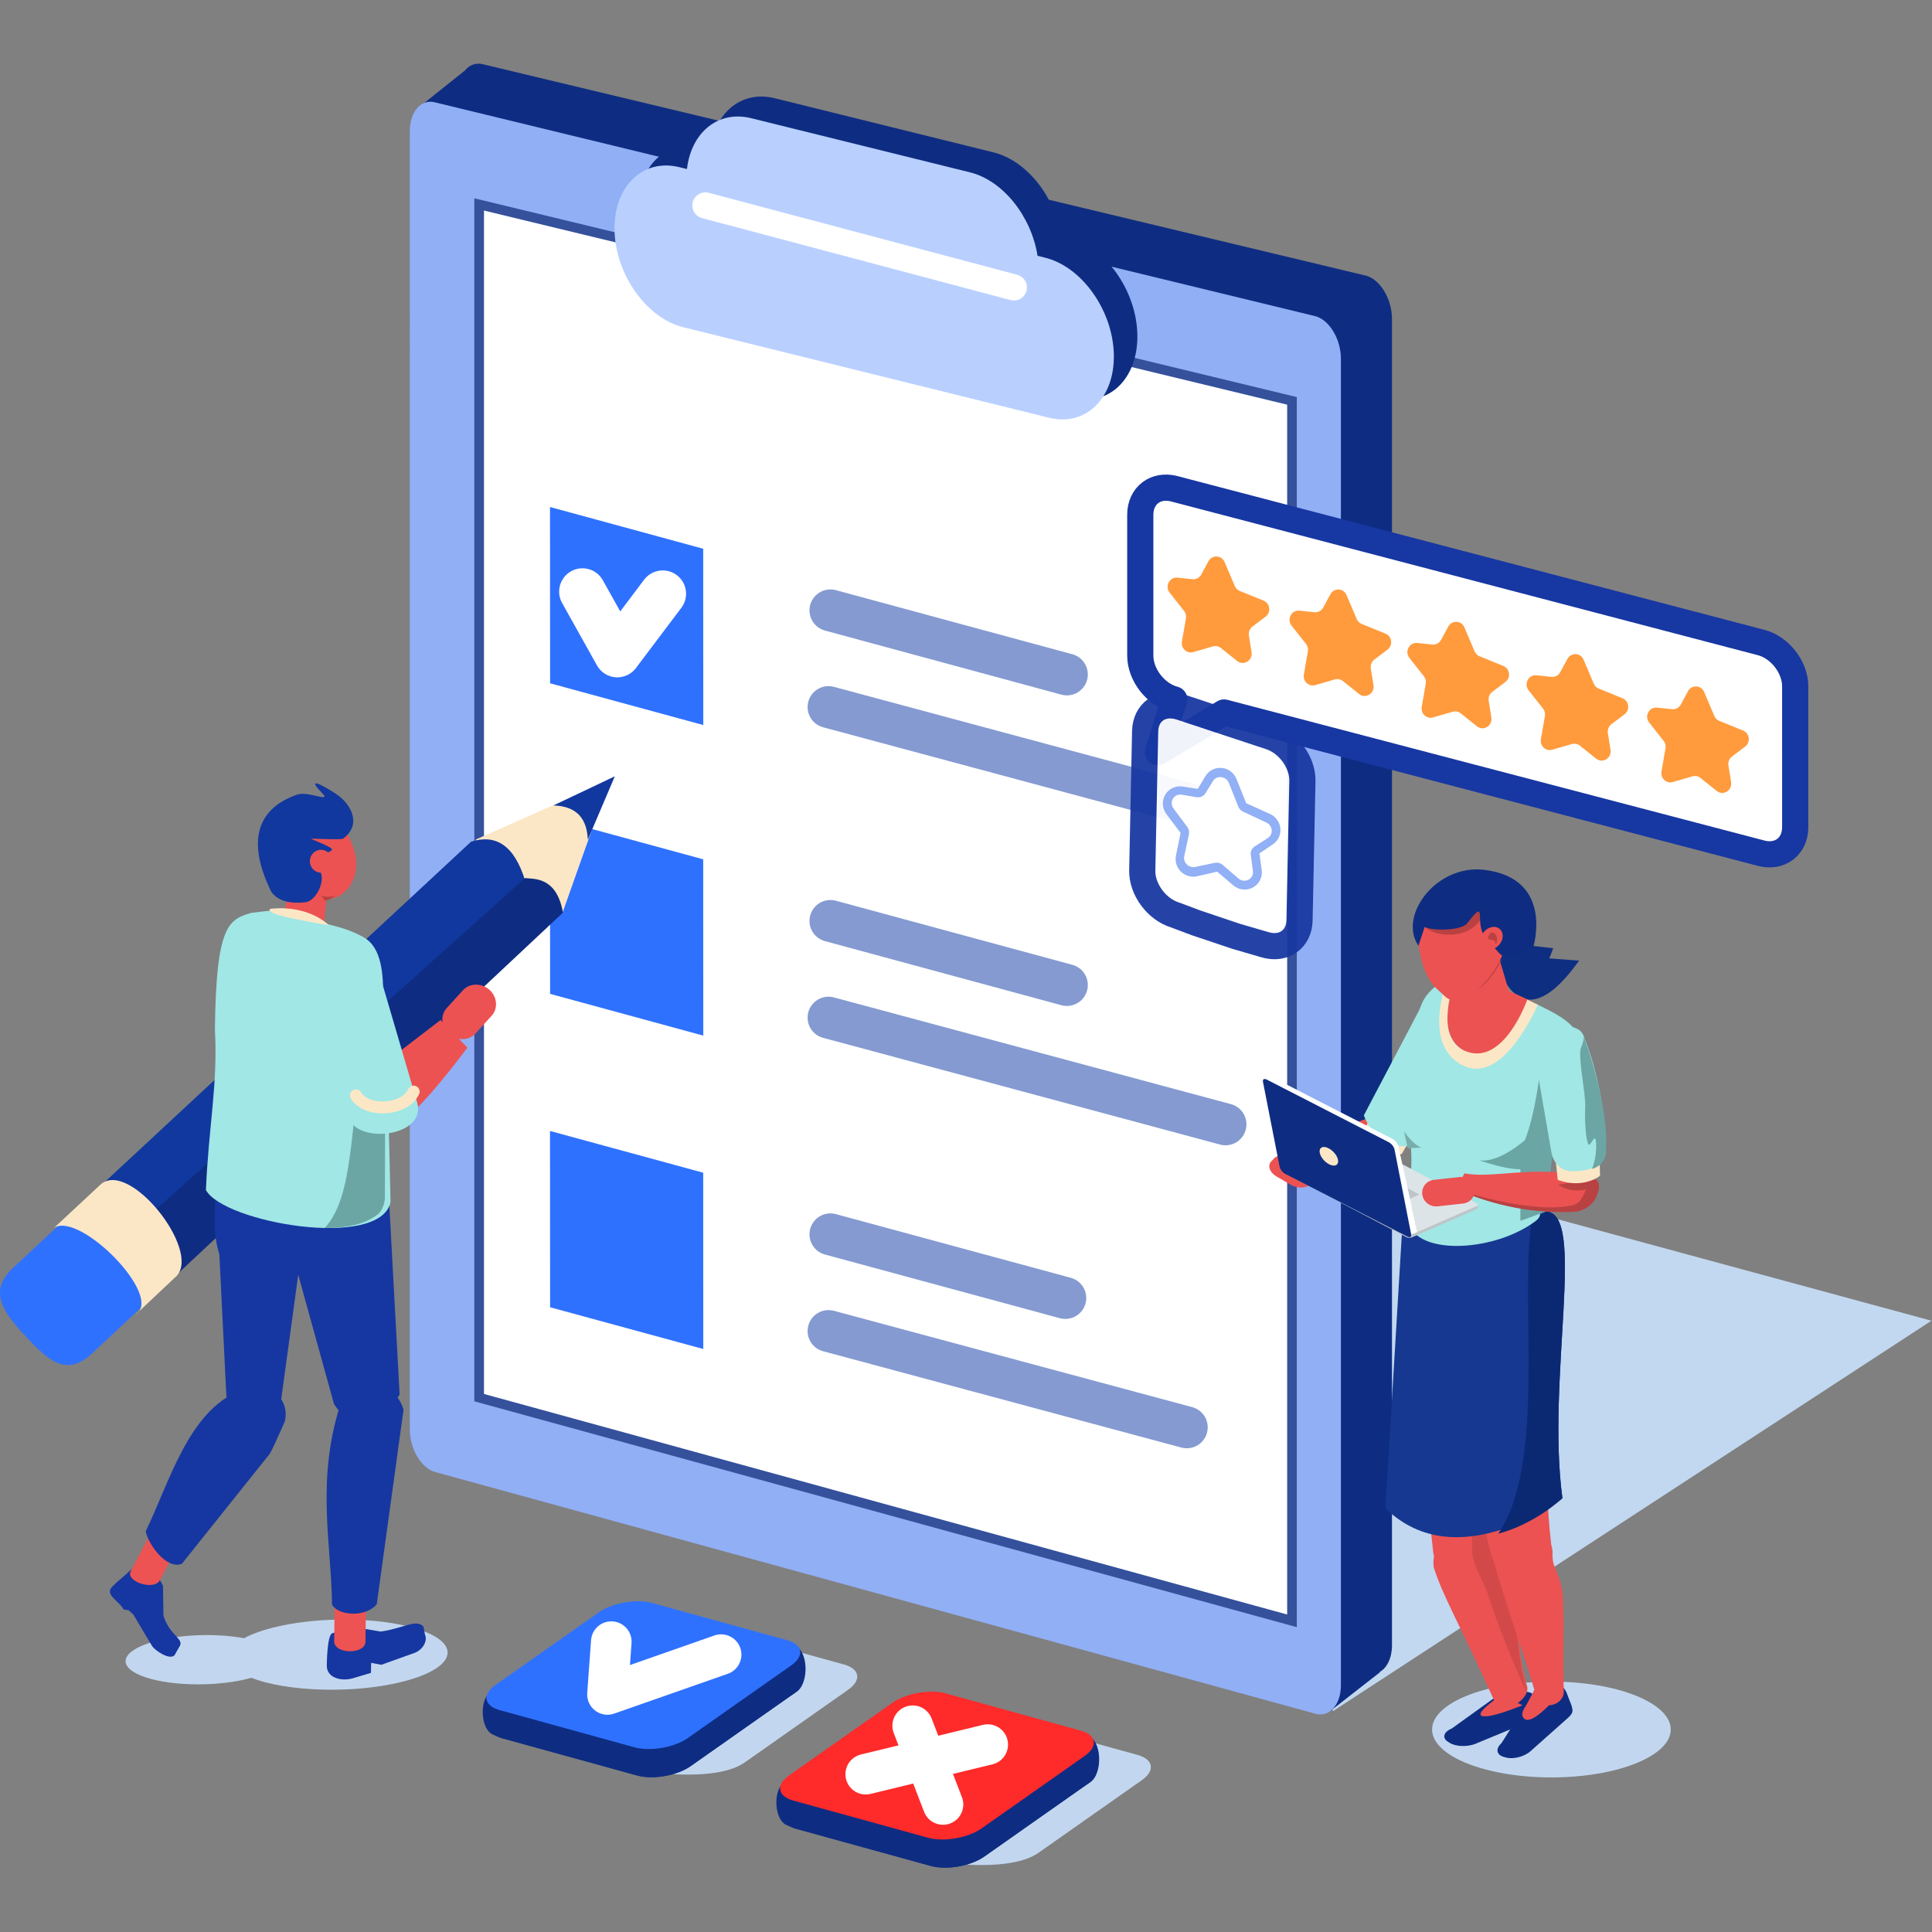 <?xml version="1.0" encoding="UTF-8"?>
<svg fill="none" version="1.1" viewBox="0 0 250 250" xmlns="http://www.w3.org/2000/svg"><rect x="0" y="0" width="250" height="250" fill="#808080" stroke="none"/><g transform="translate(-8.925 -64.936)" clip-path="url(#q)" mask="url(#p)"><mask id="i" x="-77" y="72" width="466" height="478" maskUnits="userSpaceOnUse"><path d="m-76.15 72.625h464.75v476.67h-464.75z" fill="#fff"/></mask><mask id="h" x="-77" y="19" width="466" height="478" maskUnits="userSpaceOnUse"><path d="m-76.15 19.477h464.75v476.67h-464.75z" fill="#fff"/></mask><mask id="g" x="-77" y="-34" width="466" height="478" maskUnits="userSpaceOnUse"><path d="m-76.15-33.195h464.75v476.67h-464.75z" fill="#fff"/></mask><mask x="-77" y="-39" width="466" height="478" maskUnits="userSpaceOnUse"><path d="m-76.15-38.333h464.75v476.67h-464.75z" fill="#fff"/></mask><mask id="f" x="-77" y="-39" width="466" height="478" maskUnits="userSpaceOnUse"><path d="m-76.15-38.333h464.75v476.67h-464.75z" fill="#fff"/></mask><mask id="e" x="-77" y="-39" width="466" height="478" maskUnits="userSpaceOnUse"><path d="m-76.15-38.333h464.75v476.67h-464.75z" fill="#fff"/></mask><mask id="c" x="-77" y="-39" width="466" height="478" maskUnits="userSpaceOnUse"><path d="m-76.15-38.333h464.75v476.67h-464.75z" fill="#fff"/></mask><mask id="b" x="-77" y="-29" width="466" height="478" maskUnits="userSpaceOnUse"><path d="m-76.15-28.007h464.75v476.67h-464.75z" fill="#fff"/></mask><mask id="k" x="-77" y="6" width="466" height="478" maskUnits="userSpaceOnUse"><path d="m-76.15 6.629h464.75v476.67h-464.75z" fill="#fff"/></mask><g transform="matrix(.763 0 0 .763 2.113 23.629)"><path d="m235 344.33 101.49-66.209-136.81-37.136z" fill="#c2d8f0"/><path d="m240.68 100.91-149.73-35.846c-1.265-0.373-2.404 0.067-3.196 1.055l-0.003-0.005-8.286 6.616 7.163 17.78-4e-4 195.96c0 3.325 1.945 6.619 4.322 7.319l130.68 38.516 12.907 12.016 8.414-6.57-0.035-0.061c1.246-0.697 2.084-2.363 2.084-4.543l1e-3 -224.92c0-3.325-1.946-6.618-4.323-7.319z" fill="#0e2d82"/><path d="m232.03 344.78-149.29-40.995c-2.37-0.651-4.31-3.903-4.31-7.229l5e-4 -220.19c0-3.325 1.939-5.513 4.309-4.862l149.29 36.263c2.371 0.651 4.309 3.904 4.309 7.229v224.92c0 3.325-1.939 5.513-4.309 4.863z" fill="#91aff5"/><path d="m228.04 329.02-137.85-37.852v-202.36l137.85 33.314z" fill="#fff"/><path d="m228.04 329.02-137.85-37.852v-202.36l137.85 33.314z" stroke="#35519c" stroke-miterlimit="10" stroke-width="1.636"/><path d="m190.17 94.454-1.293-0.319c-1.033-6.653-5.838-12.767-11.443-14.154l-37.12-9.185c-5.605-1.387-10.17 2.407-10.892 8.626l-1.292-0.319c-6.224-1.54-11.169 3.307-10.988 10.771 0.181 7.464 5.421 14.832 11.646 16.372l62.04 15.353c6.224 1.54 11.168-3.307 10.988-10.771-0.181-7.465-5.422-14.833-11.646-16.373z" fill="#0e2d82"/><g mask="url(#i)"><path d="m149.44 279.87s43.822 11.782 60.758 16.335" stroke="#849ad1" stroke-linecap="round" stroke-linejoin="round" stroke-width="7.098"/><path d="m149.76 263.47s36.349 9.852 39.837 10.798" stroke="#849ad1" stroke-linecap="round" stroke-linejoin="round" stroke-width="7.098"/><path d="m128.2 282.92-25.98-7.079-0.015-29.9 25.981 7.079z" fill="#2f71ff"/></g><g mask="url(#h)"><path d="m149.44 226.72 67.328 18.101" stroke="#849ad1" stroke-linecap="round" stroke-linejoin="round" stroke-width="7.098"/><path d="m149.76 210.32 40.105 10.87" stroke="#849ad1" stroke-linecap="round" stroke-linejoin="round" stroke-width="7.098"/><path d="m128.2 229.77-25.98-7.079-0.015-29.9 25.981 7.079z" fill="#2f71ff"/></g><g mask="url(#g)"><path d="m149.44 174.05 67.328 18.101" stroke="#849ad1" stroke-linecap="round" stroke-linejoin="round" stroke-width="7.098"/><path d="m149.76 157.65 40.105 10.87" stroke="#849ad1" stroke-linecap="round" stroke-linejoin="round" stroke-width="7.098"/><path d="m128.2 177.1-25.98-7.079-0.015-29.9 25.981 7.079z" fill="#2f71ff"/><path d="m107.71 154.47 5.911 10.583 7.704-10.221" stroke="#fff" stroke-linecap="round" stroke-linejoin="round" stroke-width="7.909"/></g><path d="m186.18 97.842-1.293-0.319c-1.033-6.653-5.838-12.767-11.443-14.154l-37.12-9.186c-5.605-1.387-10.17 2.407-10.892 8.626l-1.292-0.319c-6.224-1.54-11.169 3.307-10.988 10.771 0.181 7.464 5.422 14.832 11.646 16.372l62.039 15.353c6.225 1.54 11.169-3.307 10.989-10.772-0.181-7.464-5.422-14.832-11.646-16.372z" fill="#b9d0ff"/><path d="m128.56 88.98 52.311 13.902" stroke="#fff" stroke-linecap="round" stroke-linejoin="round" stroke-width="4.439"/><g transform="matrix(.954 0 0 .92 4.092 20.135)"><path d="m105.11 205.09 8.305-24.317-23.691 10.911c-3.722 6.577 11.15 17.944 15.386 13.406z" fill="#fbe7c6"/></g><path d="m113.2 185.79-4.583 10.754c-0.144-3.434-1.732-5.665-5.817-5.813z" fill="#11389e" stroke-width=".937"/><path d="m24.513 283.69c0.051-0.048 0.099-0.098 0.149-0.145l0.004 3e-3 15.348-14.332c4.28-3.997 4.734-10.467 1.014-14.45-3.72-3.984-10.206-3.974-14.486 0.023l-15.348 14.332 0.004 4e-3c-0.052 0.046-0.104 0.091-0.155 0.138-4.28 3.997-1.338 7.691 2.382 11.675 3.72 3.984 6.81 6.749 11.09 2.752z" fill="#2f71ff"/><path d="m19.868 260.94 68.953-64.062c4.103-1.288 7.322 0.463 9.214 6.77l-63.808 57.912c-3.906-7.814-9.146-4.099-14.359-0.62z" fill="#11389e"/><path d="m97.948 203.05c1.604 0.183 5.378-0.241 6.454 5.866l-66.804 62.618c-1.659-6.649-5.4-9.431-5.4-9.431z" fill="#0e2d82"/><path d="m31.962 277.05c-0.059 0.037 0.098-0.097 0.149-0.145l0.004 3e-3 6.822-6.431c3.989-4.512-8.15-19.753-12.951-15.455-0.052 0.046 0.104-0.092 0.156-0.138l-0.004-4e-3 -7.853 7.311 3e-3 3e-3c-0.052 0.047-0.216 0.174-0.156 0.138 4.517-2.641 18.565 11.699 13.83 14.718z" fill="#fbe7c6"/><path d="m79.854 330.45c-6.998-2.27-18.772-2.183-26.297 0.193-1.284 0.405-2.357 0.851-3.226 1.324-4.902-0.907-11.473-0.648-15.93 0.759-5.288 1.669-5.588 4.316-0.671 5.911 4.726 1.532 12.543 1.532 17.838 0.047 0.326 0.127 0.667 0.251 1.034 0.37 6.998 2.27 18.772 2.184 26.297-0.193 7.526-2.375 7.953-6.141 0.955-8.411z" fill="#c2d7ef"/><path d="m68.131 329.92 5.352 0.92c3.92-0.545 6.001-2.208 7.272-0.826l0.244 1.346c0.473 0.962-0.271 2.506-1.711 3.08l-5.693 2.036-1.725-0.331-0.033 1.703-3.207 0.957c-2.082 0.506-4.267-0.23-4.279-2.14 0 0 0.011-5.341 0.961-5.552 1.908-0.425 1.152-0.787 2.817-1.193z" fill="#1637a1"/><path d="m70.912 332.54c-0.026 2.238-5.335 2.173-5.309-0.066l0.086-7.274 5.308 0.065z" fill="#ed5353"/><g fill="#1637a1"><path d="m72.823 326.22c-2.015 2.354-6.678 1.854-7.592 0.035-0.05-10.206-2.912-21.348 1.742-34.915 0 0 1.223-3.444 5.334-2.735 4.094 0.705 5.056 4.608 5.056 4.608z"/><path d="m65.58 292.28-11.051-39.927s0.885-7.564 10.086-8.255c9.607-0.722 9.945 7.124 9.945 7.124l2.139 39.407s-5.46 9.947-11.119 1.651z"/><path d="m36.572 323.11 0.075 5.047c1.115 3.497 3.672 3.91 2.678 5.299l-0.794 1.396c-0.841 0.876-3.2-0.738-3.781-1.506l-3.221-5.411-0.792-0.706-0.887-0.152c-0.509-1.188-2.688-2.212-2.221-3.37 0.249-0.619 2.314-2.235 2.773-2.665 0 0 1.463-1.491 2.205-1.511 1.769-0.05 3.34 2.122 3.965 3.579z"/></g><path d="m36.03 322.15c-0.945 1.794-5.874 0.223-4.929-1.57l3.071-5.827 4.929 1.571z" fill="#ed5353"/><path d="m39.78 319.34c-2.769 1.108-5.925-3.742-6.129-5.54 3.952-8.106 7.169-20.21 15.877-23.801 0 0 2.582-1.906 5.176-0.339 3.665 2.214 2.498 5.612 2.498 5.612-0.276 0.596-2.157 4.959-2.566 5.47z" fill="#1637a1"/><path d="m47.304 290.64-1.174-23.769c-1.038-3.383-0.926-6.362-0.454-11.929 0 0 2.842-5.461 9.256-5.05 6.981 0.447 6.221 8.352 6.221 8.352l-4.582 33.565c-0.093 0.687-8.46 6.779-9.268-1.169z" fill="#1637a1"/><path d="m69.325 200.92c-0.122 4.406-4.042 7.017-7.234 4.999-3.192-2.017-5.681-7.223-5.559-11.629s2.809-6.343 6.002-4.325c3.192 2.017 6.914 6.549 6.792 10.955z" fill="#ec5252"/><path d="m59.037 214.48-0.439-0.117c-1.484-0.394-2.384-1.96-2-3.483l2.165-8.581c0.384-1.522 1.912-2.445 3.396-2.051l0.439 0.116c1.484 0.394 2.384 1.962 2 3.483l-0.899 8.56c-0.384 1.522-3.178 2.466-4.662 2.073z" fill="#ec5252"/><path d="m54.656 204.79s0.799 2.97 6.075 2.367c1.602-0.183 3.285-3.114 2.624-4.987-0.458-1.299-1.329-0.983-1.459-1.717-0.126-0.71 2.956-1.657 3.337-2.192 0.291-0.408-3.579-1.791-3.53-1.875 0.087-0.078 5.079 0.245 5.437-0.03 3.285-2.521 1.14-5.84-0.826-7.299-0.992-0.736-6.246-4.005-2.742-0.397 1.615 1.664-2.364-0.402-4.223 0.233-3.608 1.235-9.915 4.737-4.694 15.897z" fill="#11389e"/><path d="m65.261 200.25c-0.031 1.072-0.902 1.916-1.947 1.886-1.044-0.03-1.866-0.923-1.836-1.995 0.03-1.071 0.902-1.916 1.946-1.885 1.044 0.03 1.866 0.923 1.836 1.994z" fill="#ec5252"/><path d="m64.079 206.89-0.692-0.915s0.973 0.59 2.396 9e-3c0 0-0.741 0.739-1.705 0.906z" fill="#b94141"/><path d="m43.85 255.96c0.455-10.82 2.041-17.89 1.526-27.244 0.199-17.877 2.377-18.643 6.222-19.775l3.844-0.44c1.194 0.233 2.3 0.797 3.481 1.093 4.943 1.241 8.111 1.517 11.662 3.489 3.161 1.755 3.345 6.448 3.337 10.379 0.854 11.523 1.08 28.869 1.239 34.556-1.798 8.143-28.302 3.454-31.31-2.058z" fill="#a0e7e5"/><path d="m74.304 224.8-2.9 3.209c-3.404 14.091-1.827 28.376-7.41 34.387 3.416-9e-3 6.546-0.47 8.861-2.216 0.124 0.015 1.192-0.958 1.347-2.716z" fill="#6ba6a5"/><path d="m54.791 208.26s-1.293 0.617 3.795 1.65c3.559 0.722 6.151 1.172 6.151 1.172s-3.274-3.518-9.945-2.822z" fill="#fbe7c6"/><path d="m85.076 229.51h9e-4c1.341 1.186 3.363 1.141 4.493-0.101l2.734-3.004c1.131-1.242 0.958-3.229-0.383-4.416h-0.001c-1.34-1.186-3.362-1.139-4.493 0.103l-2.733 3.002c-1.131 1.243-0.959 3.229 0.383 4.416z" fill="#ec5252"/><path d="m88.191 231.81s-8.297 11.322-12.272 13.311c-3.976 1.989-7.953-5.957-7.953-5.957l15.68-12.041z" fill="#ec5252"/><path d="m62.325 222.78 5.647 20.443c0.713 5.025 13.189 3.967 11.746-1.955-0.091-0.373-7.496-25.576-7.496-25.576s-9.815-7.272-9.897 7.088z" fill="#a0e7e5"/><path d="m69.296 239.91c1.796 2.978 8.29 2.643 9.786-0.644" stroke="#fbe7c6" stroke-linecap="round" stroke-linejoin="round" stroke-width="2.026"/><g mask="url(#f)"><path d="m251.8 347.45c0 4.487 9.061 8.125 20.238 8.125 11.178 0 20.239-3.638 20.239-8.125 0-4.486-9.061-8.124-20.239-8.124-11.177 0-20.238 3.638-20.238 8.124z" fill="#c2d7ef"/><path d="m262.03 215.96c0.94 2.49 2.818 7.469 6.019 7.707 3.598 0.267 6.994-4.32 8.692-6.613" fill="#0e2e82"/><path d="m263.81 214c0.911 1.672 2.732 5.015 5.14 5.282 1.793 0.198 2.856-2.827 3.387-4.339" fill="#0e2e82"/><path d="m255.14 347.28 8.272-5.955c1.056-0.438 3.294-0.497 4.767-0.213 0.66 0.126 1.095 0.666 1.055 1.275l-0.086 1.314c-0.052 1.895-0.28 2.153-1.674 2.731l-8.276 3.426c-1.394 0.577-3.381 0.511-4.416-0.146l-0.294-0.186c-1.035-0.658-0.741-1.668 0.652-2.246z" fill="#0e2d82"/><path d="m267.94 340.16c0.462 2.51-4.795 5.159-5.468 2.677-6.236-13.746-8.934-18.173-10.403-22.941 0 0-0.636-3.941 3.048-5.815 3.92-1.993 6.304 0.795 6.304 0.795 1.164 3.688 1.097 2.69 1.677 4.579 0.31 1.01 1.248 2.005 1.915 4.263 1.384 4.688 1.424 11.928 2.927 16.442z" fill="#ec5252"/><path d="m261.39 318.15c-0.138 2.62-7.856 6.491-9.379-0.577-2.633-23.714-2.157-21.21-2.943-47.373l16.23-13.236c-1.662 22.635-4.256 56.241-3.908 61.186z" fill="#ec5252"/><path d="m261.49 325.21c-0.689-2.299-1.711-3.725-2.517-6.079-1.026-2.996 2.152-3.893 2.633-2.016 0.619 2.42 2.557 4.596 3.246 6.895 1.429 4.774 1.453 12.12 3.007 16.717 0.362 1.95-4.94-10.744-6.369-15.517z" fill="#d34949"/><path d="m258.58 317.41c-0.03-6.495-0.16-11.881 0.231-18.421 0.746-12.452 3.947-13.307 3.155-0.084-0.392 6.539-0.261 11.925-0.232 18.421 0.012 2.544-3.143 2.628-3.154 0.084z" fill="#d34949"/><path d="m263.58 349.75 5.875-9.336c0.796-0.709 1.469-1.504 2.823-1.29 1.084 0.172 2.111 1.483 2.337 2.08l0.489 1.291c0.774 1.841 0.673 2.153-0.378 3.087l-6.24 5.552c-1.051 0.935-2.935 1.412-4.187 1.058l-0.354-0.1c-1.252-0.353-1.415-1.407-0.365-2.342z" fill="#0e2d82"/><g fill="#ec5252"><path d="m273.74 340.98s-4.38 5.479-6.104 4.774c0 0-1.105-0.454-0.159-1.959 0.946-1.504 2.439-4.659 2.439-4.659z"/><path d="m274.13 340.87c0.211 2.326-3.43 3.545-4.564 1.201-2.945-9.735-5.619-16.757-7.515-24.024-1.437-5.505 10.411-6.418 10.177-0.406-0.113 2.91 1.614 3.228 1.79 8.214 0.179 5.065-0.082 7.795 0.112 15.015z"/><path d="m267.49 323.17c-1.864 0.145-3.793-0.268-5.286-4.316-1.961-5.318-1.886-11.794-2.817-18.045-2.222-14.911 12.801-18.674 12.052-3.518-0.306 6.194-0.172 12.428 0.549 18.612 0.191 1.637-1.087 6.999-4.498 7.267z"/><path d="m244.45 242.51-13.96 5.021s-5.808 2.356-5.218 4.581c0.897 3.374 4.838 2.041 4.838 2.041l15.511-4.08s1.966-1.786 1.548-4.68c-0.316-2.19-2.719-2.883-2.719-2.883z"/></g><path d="m246.62 249.91-6.485-3.693s-0.189 4.105 2.578 4.879c2.767 0.775 3.907-1.186 3.907-1.186z" fill="#b94141"/><path d="m246.62 249.89s-5.321 0.301-6.485-3.695l1.588-3.387 6.982 3.477z" fill="#fbe7c6"/><path d="m249.96 224.8-9.733 18.491s2.59 8.125 11.489 4.16c8.301-3.698 5.503-18.323 4.065-22.145s-5.936-0.56-5.821-0.506z" fill="#a0e7e5"/><path d="m271.11 259.61c6.951 0.142 0.048 28.34 2.795 48.615 0 0-17.745 13.672-30.019 1.699l2.779-46.369s3.212-4.015 6.595-5c11.484-3.343 17.85 1.055 17.85 1.055z" fill="#163891"/><path d="m263.02 314.24c8.204-12.127 3.572-39.263 5.654-53.129l2.437-1.493c6.951 0.142 0.048 28.341 2.795 48.615 0 0-4.637 4.373-10.886 6.007z" fill="#0b2973"/><path d="m247.92 261.98c-0.405-4.986 0.759-9.381 0.236-13.584-0.489-3.927-4.491-6.261-3.665-11.047 0.108-2.612 4.609-7.449 4.805-9.356 0.309-3.016 0.515-5.803 6.699-8.771l2.719 0.604c1.296 0.289 2.55 0.72 3.731 1.28 12.606 5.989 15.354 6.282 14.477 13.855-0.143 3.894-2.404 0.864-3.084 3.443-1.306 4.949-6.4 9.986-4.605 18.663 0.363 1.752 1.699 2.944 0.178 4.106-6.591 5.034-19.179 6.001-21.491 0.807z" fill="#a0e7e5"/><path d="m247.5 261.94c-0.016-0.013-7e-3 0.186 0 0z" fill="#ff5cab"/><path d="m270.05 236.41 2.639 9.398-1.581 13.81-4.338 1.562v-11.922c1.839-3.725 2.617-8.244 3.28-12.848z" fill="#6ba6a5"/><path d="m225.42 253.66 2.382 1.391c1.164 0.679 2.662 0.645 3.328-0.075l0.467-0.505c0.668-0.721 0.26-1.866-0.904-2.546l-2.383-1.391c-1.163-0.678-2.661-0.644-3.328 0.076l-0.467 0.504c-0.667 0.721-0.26 1.867 0.905 2.546z" fill="#ec5252"/><path d="m259.51 259 0.071-0.519-0.846 0.25-0.124-0.332-18.815-9.883c-0.227-0.119-0.658-0.109-0.959 0.022l-9.309 4.061 0.017-0.116-1.688 0.517-0.08 0.552h0.011c0.013 0.054 0.056 0.104 0.132 0.144l19.579 10.285c0.227 0.119 0.658 0.109 0.96-0.022l10.781-4.704c0.164-0.071 0.256-0.165 0.269-0.254z" fill="#bec5c8"/><path d="m247.57 263.43-19.579-10.284c-0.226-0.119-0.165-0.324 0.135-0.455l10.782-4.703c0.301-0.131 0.733-0.141 0.959-0.023l19.579 10.286c0.226 0.118 0.166 0.323-0.135 0.455l-10.782 4.703c-0.301 0.131-0.732 0.14-0.959 0.021z" fill="#dde4e8"/><path d="m246.7 257.92-4.739-2.488c-0.054-0.029-0.04-0.078 0.033-0.11l2.609-1.138c0.073-0.032 0.178-0.035 0.232-6e-3l4.739 2.489c0.055 0.029 0.04 0.078-0.033 0.11l-2.609 1.137c-0.073 0.033-0.178 0.035-0.232 6e-3z" fill="#bec5c8"/><g fill="#ec5252"><path d="m269.23 224.29s-4.626 11.369-11.346 8.407c-6.719-2.961-1.85-13.245-1.85-13.245s6.978 1.472 13.196 4.838z"/><path d="m261.42 226.48-0.446 0.092c-1.505 0.311-2.895-0.629-3.088-2.086l-1.088-8.219c-0.193-1.458 0.88-2.905 2.385-3.216l0.446-0.092c1.506-0.31 2.895 0.629 3.088 2.087l2.245 7.651c0.193 1.457-2.037 3.473-3.542 3.783z"/><path d="m267.12 343.34s-5.915 2.473-6.985 1.749c-0.904-0.611 3.471-3.544 3.471-3.544z"/></g><path d="m267.94 223.66s-4.075 11.723-10.783 8.61c-5.206-2.415-1.43-12.111-1.43-12.111l-1.402 0.277s-4.496 11.384 3.105 14.565c6.689 2.799 12.297-10.462 12.297-10.462z" fill="#fbe7c6"/><path d="m257.44 220.42s3.678-0.072 6.22-3.634c0 0-2.535 5.381-5.911 5.97z" fill="#b94141"/><path d="m267.86 247.23s-4.799 4.384-8.166 3.644c0 0 5.963 2.166 8.166 1.396 2.202-0.769 0-5.04 0-5.04z" fill="#6aa6a4"/><path d="m247.04 245.99s0.041 0.066 0.119 0.176c0.377 0.544 1.598 2.181 2.85 2.588l-2.336 0.136" fill="#79adab"/><path d="m246.96 252.64c-0.087-0.439-0.517-0.98-0.962-1.208l-20.692-10.623c-0.184-0.095-0.342-0.12-0.458-0.087l-1e-3 -1e-3 -3e-3 2e-3c-0.041 0.012-0.076 0.031-0.106 0.058l-0.682 0.524 0.621-4e-3 1.995 10.162c0.086 0.438 0.517 0.979 0.963 1.208l19.566 10.044 0.632 0.602 0.079 0.143c0.395 0.093 1.34-0.377 1.34-0.377z" fill="#fff"/><path d="m246.08 248.51c-0.087-0.438-0.517-0.979-0.963-1.207l-20.692-10.623c-0.184-0.095-0.341-0.12-0.456-0.087l-2e-3 -1e-3 -3e-3 2e-3c-0.041 0.012-0.077 0.031-0.106 0.058l-0.683 0.524 0.622-4e-3 1.996 10.162c0.085 0.438 0.516 0.979 0.962 1.208l19.565 10.045 0.633 0.601 0.079 0.143c0.395 0.093 1.339-0.377 1.339-0.377z" fill="#fff"/><path d="m223.77 237.23 20.691 10.622c0.446 0.229 0.877 0.77 0.963 1.208l2.017 10.274c2e-3 8e-3 1e-3 0.013 2e-3 0.021l0.808 4.112c0.085 0.439-0.205 0.609-0.651 0.38l-20.691-10.622c-0.446-0.229-0.877-0.77-0.962-1.208l-2.018-10.274c-1e-3 -7e-3 -1e-3 -0.014-2e-3 -0.02l-0.807-4.113c-0.086-0.438 0.205-0.609 0.65-0.38z" fill="#0e2d82"/><path d="m235.87 251.05c0.023 0.748-0.663 0.99-1.532 0.542-0.869-0.449-1.592-1.419-1.615-2.167-0.022-0.748 0.663-0.99 1.532-0.542 0.87 0.449 1.592 1.419 1.615 2.167z" fill="#fbe7c6"/><path d="m255.88 255.79c6.734 2.933 13.348 4.125 19.861 3.827 1.753-0.08 3.227-1.035 3.86-2.494 1.452-3.342-2.49-5.84-4.841-4.887l-1.435 0.713c-7.28-0.468-11.785 0.949-16.039 0.185z" fill="#ec5252"/><path d="m275.42 258.59c1.684-0.344 2.015-1.71 2.648-3.164 1.022-2.351 2.925-1.165 1.553 1.736-0.678 1.431-2.105 2.409-3.855 2.489-6.504 0.3-13.11-0.886-19.834-3.808 0 0 12.256 4.224 19.488 2.747z" fill="#b94141"/><path d="m278.92 254.11-5.753 0.943s2.629 1.952 5.885 0.361z" fill="#b94141"/><path d="m280.28 253.54s-2.785 2.303-7.175 0.694l-0.32-3.11 7.423-0.824z" fill="#fbe7c6"/><path d="m269.75 236.32 2.286 13.238c0.328 1.899 1.748 3.216 3.467 3.216 2.549 0 5.815-0.607 5.752-3.728-0.171-8.628-2.177-15.276-3.725-19.166-0.672-1.689-1.867-1.217-3.93-2.469-0.334-0.203-2.101 0.798-2.46 1.092-2.189 1.792-1.887 4.943-1.39 7.817z" fill="#a0e7e5"/><path d="m277.52 229.9s4.449 11.813 3.739 19.689c0 0 0.057 2.088-2.332 2.799 0 0 0.804-1.912 0.696-4.288-0.107-2.376-1.003 0.879-1.371 0.033s-0.614-4.022-0.483-6.251c0.132-2.228-1.308-8.538-0.708-10.066s0.459-1.916 0.459-1.916z" fill="#6ba6a5"/><path d="m259.02 255.75c0.175 1.236-0.704 2.36-1.953 2.498l-4.342 0.48c-1.247 0.138-2.411-0.759-2.587-1.993-0.175-1.236 0.703-2.361 1.953-2.499l4.342-0.479c1.247-0.139 2.411 0.759 2.587 1.993z" fill="#ec5252"/><path d="m258.8 203.33c-2.035-1.157-4.023-0.487-5.254 1.467-1.966 0.265-3.561 2.279-3.969 5.438-0.568 4.399 0.625 9.629 3.239 11.8 1.415 1.176 2.426 3.241 6.12 0.455 2.484-1.933 5.085-5.691 5.504-8.934 0.568-4.399-2.671-8.538-5.64-10.226z" fill="#ec5252"/><path d="m260.53 209.21s-1.663 4.447-7.793 3.228c0 0-2.858-0.875-2.222-1.626 6.368-7.517 10.015-1.602 10.015-1.602z" fill="#b94141"/><path d="m250.54 211.34c1.251 0.679 6.202 0.681 7.217-0.624 3.653-4.697 1.023 0.07 3.148 2.478 0 0 2.107 2.403 2.111 2.408 1.457 1.861 3.375-0.237 5.916-0.74l8e-3 -2e-3s3.686-11.749-8.291-13.203c-8.105-0.983-14.664 7.757-11.16 12.879z" fill="#0e2d82"/><path d="m263.76 213.12c-0.136 1.058-1.078 1.975-2.104 2.048s-1.747-0.725-1.61-1.783c0.136-1.058 1.078-1.974 2.104-2.048 1.025-0.073 1.746 0.726 1.61 1.783z" fill="#ec5252"/><path d="m261.65 213.52c-0.272-0.03-0.417-0.304-0.307-0.585 0.157-0.4 0.466-0.864 1.005-0.536 0.545 0.332 0.497 1.157 0.384 1.728-0.019 0.103-0.159 0.121-0.176 0.023-0.052-0.298-0.192-0.603-0.541-0.609-0.146-2e-3 -0.266-0.01-0.365-0.021z" fill="#b94141"/></g><g mask="url(#e)"><path d="m122.84 355.02-22.862-6.306c0.683-1.163 0.359-3.086 2.65-4.695l17.529-12.318c2.29-1.609 6.361-2.321 9.047-1.58l22.863 6.305c2.685 0.741 3.008 2.664 0.717 4.274l-17.529 12.317c-2.29 1.61-6.362 2.321-12.415 2.003z" fill="#c2d7ef"/><g fill="#0e2d82"><path d="m116.99 355.25-22.862-6.305c-2.685-0.741-3.009-2.663-0.718-4.273l17.529-12.318c2.291-1.61 6.362-2.32 9.048-1.58l22.862 6.306c2.685 0.741 3.008 2.663 0.718 4.273l-17.529 12.318c-2.291 1.609-6.362 2.32-9.048 1.579z"/><path d="m116.99 355.25-22.862-6.305c-2.685-0.741-3.009-2.663-0.718-4.273l17.529-12.318c2.291-1.61 6.362-2.32 9.048-1.58l22.862 6.306c2.685 0.741 3.008 2.663 0.718 4.273l-17.529 12.318c-2.291 1.609-6.362 2.32-9.048 1.579z"/><path d="m92.786 348.42c9.704 2.84 21.814 6.329 26.491 5.727 6.135-0.794 18.915-9.357 24.69-13.049 2.272-1.452 2.089-7.368-0.518-7.994-8.727-2.095-17.929 0.037-26.786 1.44-8.397 1.33-17.004 2.895-24.635 6.726-1.74 0.873-1.768 6.406 0.758 7.15z"/></g><path d="m116.54 350.47-22.862-6.305c-2.686-0.741-3.009-2.663-0.718-4.273l17.529-12.318c2.291-1.609 6.362-2.321 9.047-1.58l22.862 6.306c2.686 0.74 3.009 2.663 0.718 4.273l-17.529 12.317c-2.29 1.61-6.361 2.321-9.047 1.58z" fill="#2f71ff"/><path d="m112.6 332.55-0.648 8.953 19.272-6.751" stroke="#fff" stroke-linecap="round" stroke-linejoin="round" stroke-width="6.883"/></g><g transform="translate(49.797 15.339)" mask="url(#d)"><path d="m122.84 355.02-22.862-6.306c0.683-1.163 0.359-3.086 2.65-4.695l17.529-12.318c2.29-1.609 6.361-2.321 9.047-1.58l22.863 6.305c2.685 0.741 3.008 2.664 0.717 4.274l-17.529 12.317c-2.29 1.61-6.362 2.321-12.415 2.003z" fill="#c2d7ef"/><g fill="#0e2d82"><path d="m116.99 355.25-22.862-6.305c-2.685-0.741-3.009-2.663-0.718-4.273l17.529-12.318c2.291-1.61 6.362-2.32 9.048-1.58l22.862 6.306c2.685 0.741 3.008 2.663 0.718 4.273l-17.529 12.318c-2.291 1.609-6.362 2.32-9.048 1.579z"/><path d="m116.99 355.25-22.862-6.305c-2.685-0.741-3.009-2.663-0.718-4.273l17.529-12.318c2.291-1.61 6.362-2.32 9.048-1.58l22.862 6.306c2.685 0.741 3.008 2.663 0.718 4.273l-17.529 12.318c-2.291 1.609-6.362 2.32-9.048 1.579z"/><path d="m92.786 348.42c9.704 2.84 21.814 6.329 26.491 5.727 6.135-0.794 18.915-9.357 24.69-13.049 2.272-1.452 2.089-7.368-0.518-7.994-8.727-2.095-17.929 0.037-26.786 1.44-8.397 1.33-17.004 2.895-24.635 6.726-1.74 0.873-1.768 6.406 0.758 7.15z"/></g><path d="m116.54 350.47-22.862-6.305c-2.686-0.741-3.009-2.663-0.718-4.273l17.529-12.318c2.291-1.609 6.362-2.321 9.047-1.58l22.862 6.306c2.686 0.74 3.009 2.663 0.718 4.273l-17.529 12.317c-2.29 1.61-6.361 2.321-9.047 1.58z" fill="#ff2a2a"/></g><g mask="url(#b)"><path d="m205.29 181.72 2.794-8.96c-3.174-0.831-5.771-4.175-5.771-7.429l-2e-3 -23.894c0-3.255 2.597-5.238 5.771-4.406l99.528 26.075c3.173 0.831 5.771 4.174 5.771 7.429l1e-3 23.894c1e-3 3.255-2.596 5.238-5.77 4.406l-91.093-23.865z" fill="#fff"/><path d="m205.29 181.72 2.794-8.96c-3.174-0.831-5.771-4.175-5.771-7.429l-2e-3 -23.894c0-3.255 2.597-5.238 5.771-4.406l99.528 26.075c3.173 0.831 5.771 4.174 5.771 7.429l1e-3 23.894c1e-3 3.255-2.596 5.238-5.77 4.406l-91.093-23.865z" stroke="#1737a2" stroke-linecap="round" stroke-linejoin="round" stroke-width="4.439"/><mask id="a" x="157" y="98" width="117" height="120" maskUnits="userSpaceOnUse"><path d="m157.38 98.078 116.18-0.01 0.01 119.16-116.18 0.01z" fill="#fff"/></mask><g mask="url(#a)"><path d="m216.61 149.45 1.732 4.079c0.161 0.379 0.462 0.677 0.836 0.829l4.042 1.643c1.114 0.453 1.307 1.987 0.342 2.716l-2.229 1.68c-0.462 0.348-0.695 0.933-0.602 1.513l0.452 2.842c0.223 1.405-1.351 2.362-2.445 1.486l-2.75-2.202c-0.382-0.306-0.884-0.407-1.352-0.273l-3.345 0.967c-1.083 0.312-2.112-0.644-1.916-1.779l0.681-3.946c0.078-0.447-0.038-0.905-0.317-1.258l-2.451-3.103c-0.855-1.082-9e-3 -2.684 1.341-2.542l2.535 0.268c0.606 0.064 1.192-0.25 1.488-0.796l1.226-2.26c0.614-1.132 2.227-1.052 2.732 0.136z" fill="#ff9b3d"/></g><mask id="o" x="178" y="103" width="117" height="120" maskUnits="userSpaceOnUse"><path d="m178.06 103.68 116.19-0.014 7e-3 119.16-116.19 0.015z" fill="#fff"/></mask><g mask="url(#o)"><path d="m237.29 155.05 1.732 4.078c0.161 0.379 0.462 0.677 0.836 0.829l4.042 1.643c1.114 0.453 1.307 1.986 0.342 2.715l-2.229 1.68c-0.462 0.348-0.695 0.933-0.603 1.513l0.452 2.842c0.224 1.405-1.35 2.361-2.444 1.486l-2.75-2.202c-0.383-0.306-0.885-0.407-1.352-0.273l-3.346 0.967c-1.083 0.313-2.112-0.643-1.915-1.778l0.681-3.946c0.077-0.446-0.039-0.905-0.317-1.258l-2.452-3.102c-0.854-1.082-9e-3 -2.684 1.342-2.542l2.534 0.268c0.607 0.063 1.193-0.25 1.489-0.797l1.226-2.259c0.614-1.132 2.227-1.052 2.732 0.136z" fill="#ff9b3d"/></g><mask id="n" x="198" y="109" width="117" height="120" maskUnits="userSpaceOnUse"><path d="m198.05 109.16 116.19-0.014 7e-3 119.16-116.19 0.014z" fill="#fff"/></mask><g mask="url(#n)"><path d="m257.28 160.53 1.732 4.077c0.161 0.38 0.462 0.678 0.836 0.83l4.043 1.642c1.114 0.453 1.307 1.987 0.341 2.716l-2.229 1.68c-0.462 0.348-0.694 0.932-0.602 1.512l0.452 2.843c0.223 1.405-1.351 2.361-2.445 1.485l-2.75-2.201c-0.382-0.306-0.884-0.407-1.352-0.273l-3.346 0.967c-1.083 0.313-2.112-0.643-1.915-1.779l0.681-3.945c0.077-0.447-0.038-0.905-0.317-1.258l-2.452-3.102c-0.854-1.082-8e-3 -2.684 1.342-2.542l2.535 0.267c0.607 0.064 1.193-0.249 1.489-0.796l1.225-2.259c0.614-1.132 2.228-1.052 2.732 0.136z" fill="#ff9b3d"/></g><mask id="m" x="218" y="114" width="117" height="120" maskUnits="userSpaceOnUse"><path d="m218.27 114.64 116.19-0.014 7e-3 119.16-116.19 0.014z" fill="#fff"/></mask><g mask="url(#m)"><path d="m277.49 166.01 1.732 4.078c0.161 0.379 0.462 0.677 0.836 0.829l4.042 1.643c1.115 0.453 1.308 1.986 0.342 2.715l-2.229 1.68c-0.462 0.348-0.695 0.933-0.603 1.513l0.452 2.842c0.224 1.405-1.35 2.362-2.444 1.486l-2.75-2.202c-0.382-0.306-0.884-0.407-1.352-0.272l-3.346 0.966c-1.083 0.313-2.112-0.642-1.915-1.778l0.681-3.946c0.077-0.446-0.039-0.905-0.317-1.257l-2.452-3.103c-0.854-1.082-8e-3 -2.684 1.342-2.541l2.534 0.267c0.607 0.064 1.193-0.25 1.489-0.796l1.226-2.26c0.614-1.132 2.228-1.052 2.732 0.136z" fill="#ff9b3d"/></g><mask id="l" x="238" y="120" width="117" height="120" maskUnits="userSpaceOnUse"><path d="m238.72 120.12 116.19-0.014 8e-3 119.16-116.19 0.014z" fill="#fff"/></mask><g mask="url(#l)"><path d="m297.94 171.49 1.732 4.078c0.16 0.379 0.462 0.677 0.836 0.829l4.042 1.643c1.114 0.453 1.307 1.986 0.342 2.715l-2.23 1.68c-0.461 0.348-0.694 0.933-0.602 1.513l0.452 2.842c0.223 1.405-1.35 2.361-2.444 1.486l-2.75-2.202c-0.383-0.306-0.885-0.407-1.352-0.272l-3.346 0.966c-1.083 0.313-2.112-0.642-1.916-1.778l0.682-3.946c0.077-0.446-0.039-0.905-0.317-1.257l-2.452-3.103c-0.854-1.082-9e-3 -2.684 1.341-2.541l2.535 0.267c0.607 0.064 1.193-0.25 1.489-0.796l1.226-2.26c0.614-1.132 2.227-1.052 2.732 0.136z" fill="#ff9b3d"/></g></g><g mask="url(#k)"><g opacity=".94"><path d="m211.84 210.67-3.573-1.34c-3.157-0.947-5.687-4.354-5.62-7.571l0.49-23.623c0.066-3.218 2.705-5.076 5.863-4.13l15.187 5.025c3.158 0.946 5.687 4.352 5.62 7.57l-0.489 23.623c-0.067 3.218-2.706 5.076-5.864 4.13l-4.856-1.414z" fill="#fff"/><path d="m211.84 210.67-3.573-1.34c-3.157-0.947-5.687-4.354-5.62-7.571l0.49-23.623c0.066-3.218 2.705-5.076 5.863-4.13l15.187 5.025c3.158 0.946 5.687 4.352 5.62 7.57l-0.489 23.623c-0.067 3.218-2.706 5.076-5.864 4.13l-4.856-1.414z" stroke="#1737a2" stroke-linecap="round" stroke-linejoin="round" stroke-width="4.439"/></g><mask id="j" x="156" y="133" width="120" height="123" maskUnits="userSpaceOnUse"><path d="m159.1 133.85 116.2 4.491-2.436 117.19-116.2-4.491z" fill="#fff"/></mask><g mask="url(#j)"><path d="m217.3 186.78 1.625 4.053c0.153 0.374 0.447 0.681 0.814 0.849l3.989 1.806c1.101 0.498 1.254 1.999 0.278 2.653l-2.263 1.519c-0.467 0.314-0.718 0.871-0.639 1.436l0.381 2.788c0.189 1.373-1.4 2.222-2.472 1.313l-2.684-2.281c-0.377-0.316-0.874-0.44-1.341-0.334l-3.357 0.767c-1.087 0.245-2.092-0.735-1.866-1.831l0.771-3.794c0.09-0.431-0.015-0.882-0.285-1.239l-2.366-3.141c-0.826-1.095 0.056-2.612 1.395-2.403l2.522 0.395c0.601 0.091 1.197-0.184 1.501-0.696l1.277-2.132c0.639-1.07 2.244-0.908 2.72 0.272z" stroke="#91b0f5" stroke-width="2.86"/><path d="m217.34 186.92 1.594 4.017c0.148 0.374 0.438 0.68 0.804 0.85l3.955 1.846c1.091 0.508 1.236 1.988 0.258 2.619l-2.258 1.455c-0.468 0.302-0.716 0.845-0.642 1.406l0.364 2.748c0.179 1.359-1.408 2.166-2.466 1.254l-2.659-2.291c-0.369-0.319-0.864-0.45-1.331-0.353l-3.343 0.697c-1.082 0.225-2.073-0.758-1.844-1.831l0.792-3.726c0.089-0.422-0.012-0.868-0.277-1.224l-2.336-3.134c-0.815-1.092 0.071-2.566 1.404-2.339l2.503 0.428c0.599 0.102 1.189-0.157 1.498-0.66l1.282-2.077c0.641-1.041 2.237-0.855 2.702 0.315z" fill="#fff"/></g></g><g mask="url(#c)" stroke="#fff" stroke-linecap="round" stroke-linejoin="round" stroke-width="6.883"><path d="m155.75 355.03 20.692-5.022"/><path d="m163.71 346.81 5.145 13.356"/></g></g></g><defs><mask id="p" x="-104" y="0" width="521" height="400" maskUnits="userSpaceOnUse"><path d="m416.22 0h-520v400h520z" fill="#fff"/></mask><clipPath id="q"><rect width="340" height="384" fill="#fff"/></clipPath><mask id="d" x="-77" y="-39" width="466" height="478" maskUnits="userSpaceOnUse"><path d="m-76.15-38.333h464.75v476.67h-464.75z" fill="#fff"/></mask></defs></svg>

